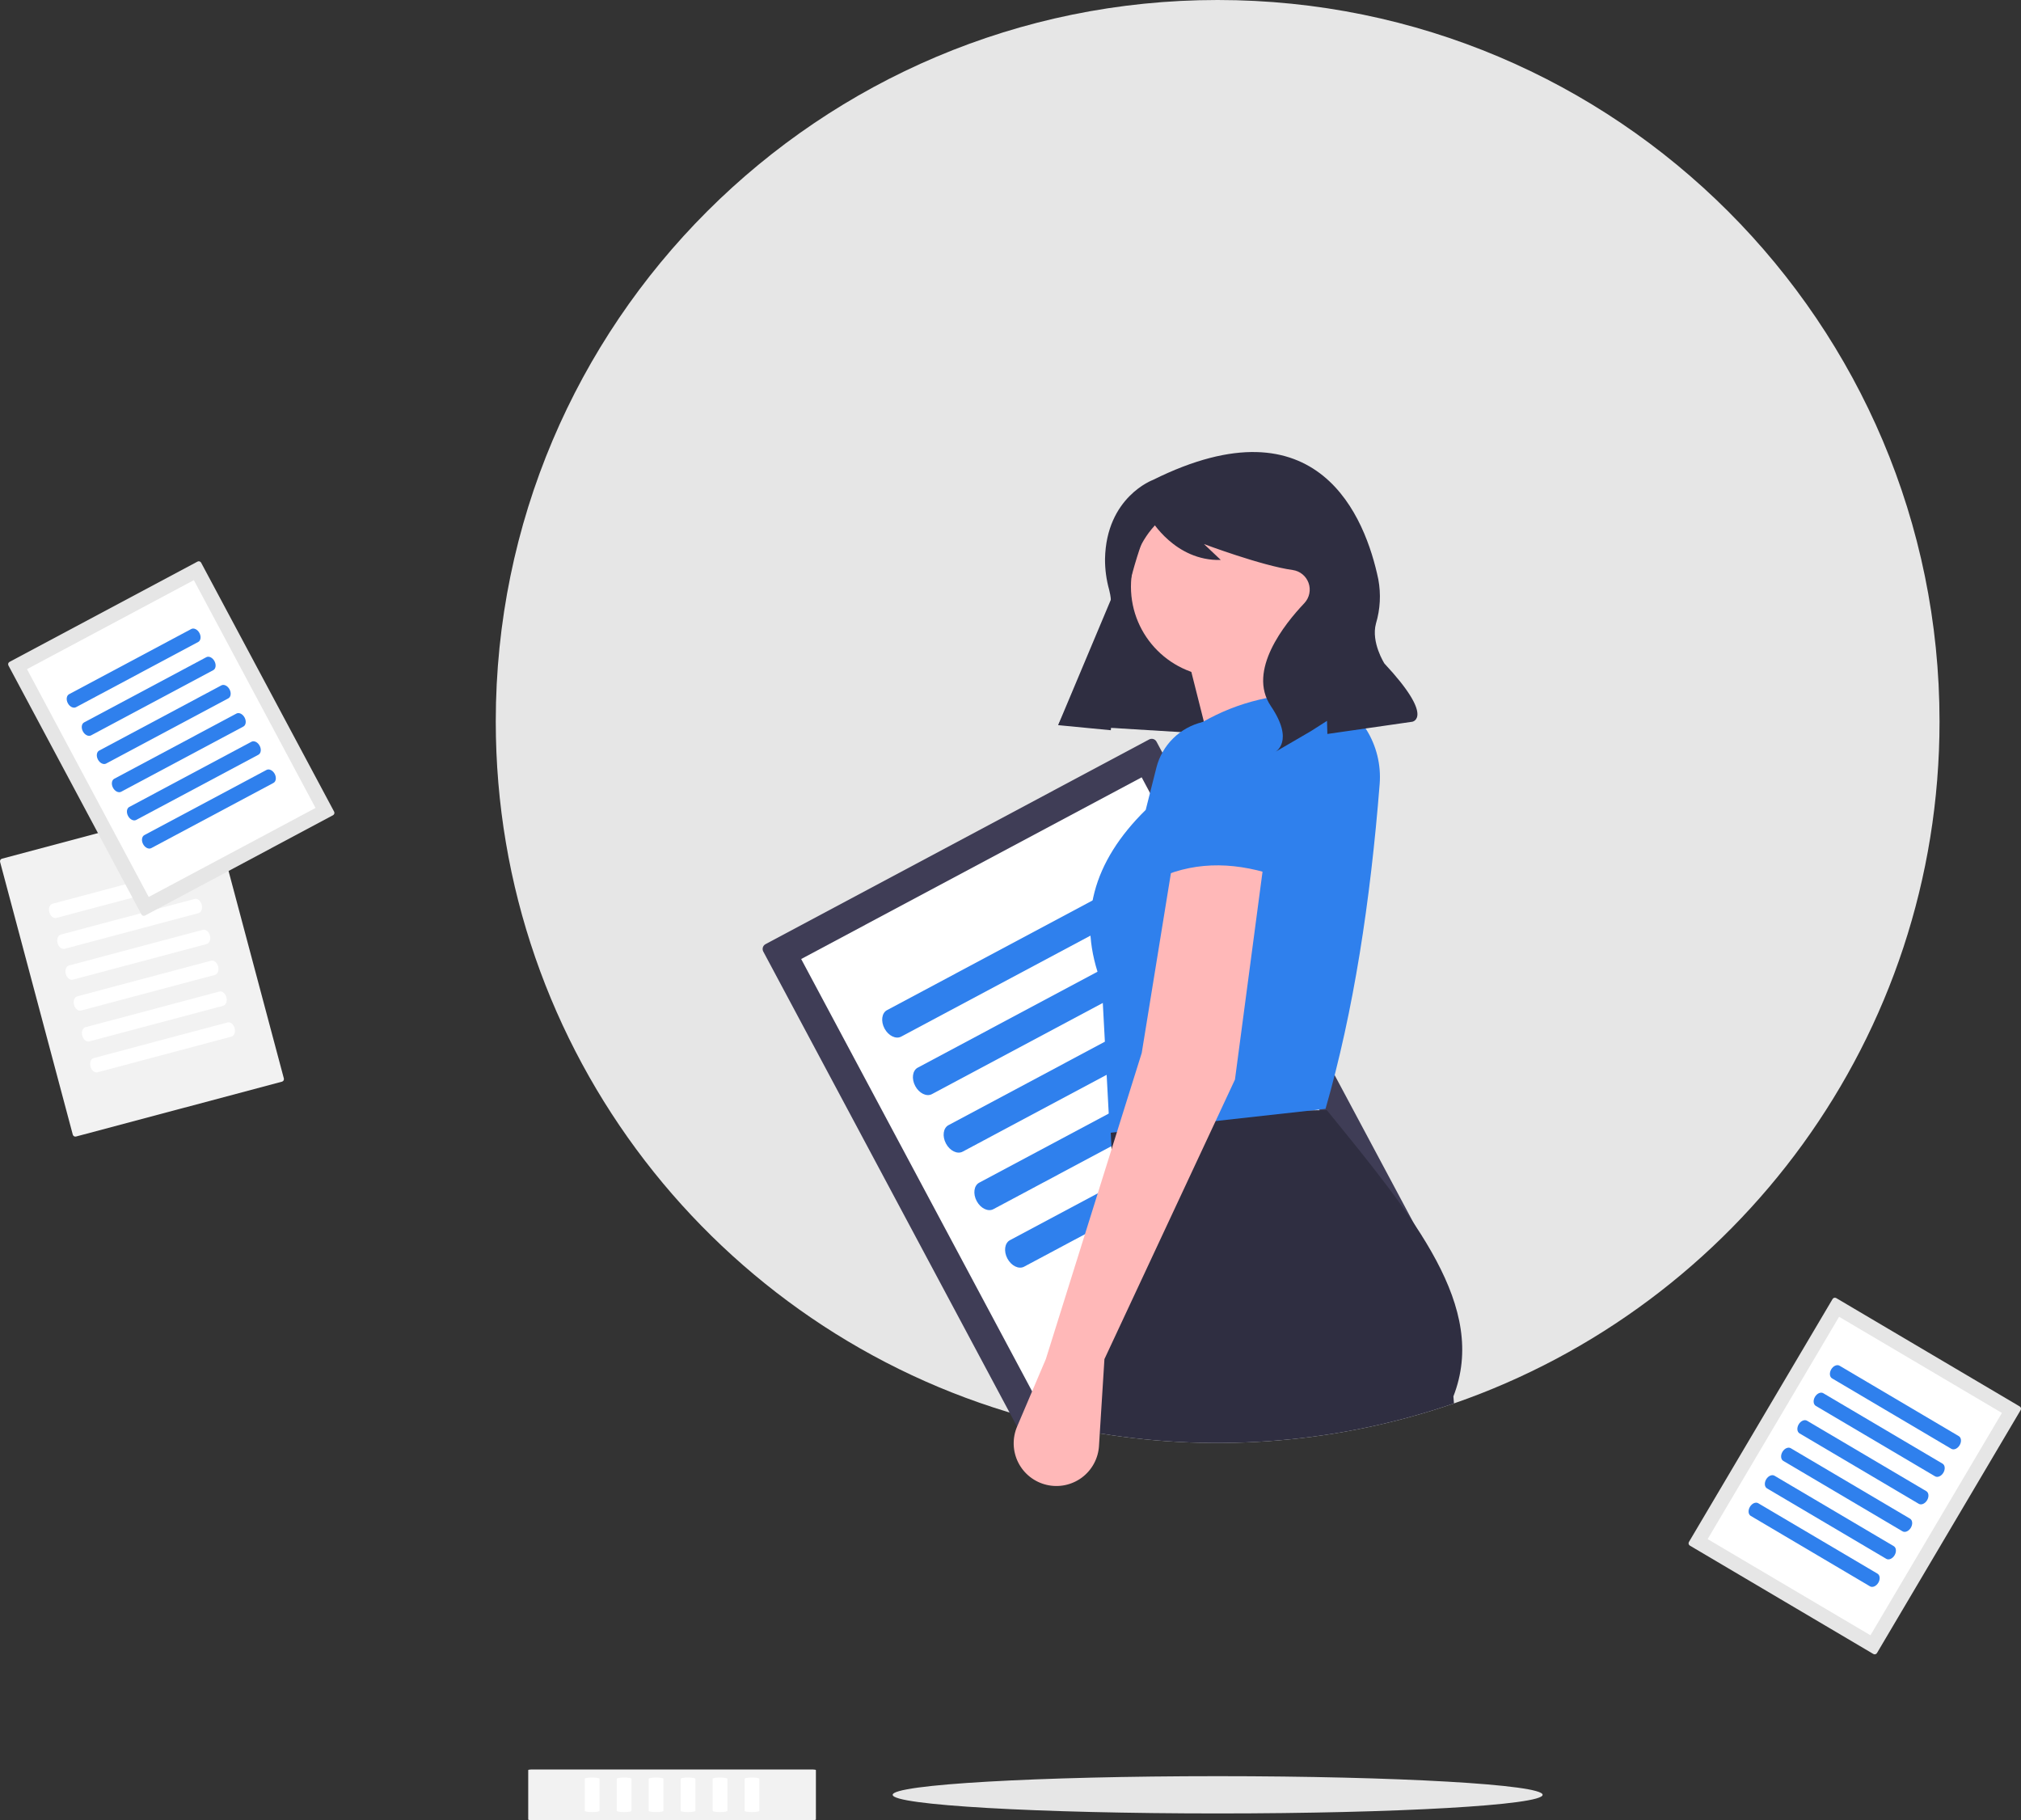 <svg width="221" height="199" viewBox="0 0 221 199" fill="none" xmlns="http://www.w3.org/2000/svg">
<rect x="0" y="0" width="221" height="199" fill="#333333" stroke="none"/>
<g clip-path="url(#clip0)">
<path d="M212.091 78.883C212.091 113.405 189.901 142.746 158.995 153.441C146.555 157.721 133.246 158.847 120.262 156.718C119.03 156.517 117.807 156.286 116.592 156.025C114.946 155.676 113.32 155.274 111.713 154.82C78.532 145.488 54.213 115.024 54.213 78.883C54.213 35.317 89.555 0 133.152 0C176.749 0 212.091 35.317 212.091 78.883Z" fill="#E6E6E6"/>
<path d="M83.71 103.23C83.571 103.304 83.467 103.431 83.421 103.581C83.375 103.732 83.391 103.895 83.465 104.034L113.144 159.584C113.219 159.722 113.345 159.826 113.496 159.872C113.647 159.918 113.81 159.902 113.949 159.828L155.903 137.445C156.042 137.37 156.146 137.244 156.192 137.093C156.237 136.942 156.221 136.78 156.147 136.641L126.468 81.091C126.394 80.952 126.267 80.848 126.117 80.802C125.966 80.757 125.803 80.772 125.664 80.847L83.71 103.23Z" fill="#3F3D56"/>
<path d="M87.609 104.853L114.769 155.686L152.003 135.821L124.844 84.988L87.609 104.853ZM85.25 106.112L85.255 106.109L85.249 106.112L85.25 106.112Z" fill="white"/>
<path d="M96.998 110.442C96.419 110.75 96.296 111.651 96.722 112.45C97.149 113.248 97.967 113.647 98.545 113.339L125.815 98.789C126.394 98.481 126.517 97.58 126.09 96.781C125.664 95.983 124.846 95.584 124.268 95.893L96.998 110.442Z" fill="#2F80ED"/>
<path d="M100.357 116.73C99.779 117.039 99.656 117.94 100.082 118.738C100.509 119.537 101.327 119.936 101.905 119.627L129.175 105.078C129.754 104.769 129.877 103.869 129.45 103.07C129.024 102.272 128.206 101.873 127.628 102.181L100.357 116.73Z" fill="#2F80ED"/>
<path d="M103.717 123.019C103.139 123.328 103.016 124.229 103.442 125.027C103.869 125.826 104.686 126.225 105.265 125.916L132.535 111.367C133.114 111.058 133.237 110.157 132.81 109.359C132.384 108.56 131.566 108.161 130.987 108.47L103.717 123.019Z" fill="#2F80ED"/>
<path d="M107.077 129.308C106.499 129.616 106.376 130.517 106.802 131.316C107.229 132.114 108.046 132.513 108.625 132.205L135.895 117.655C136.474 117.347 136.597 116.446 136.17 115.647C135.744 114.849 134.926 114.45 134.347 114.759L107.077 129.308Z" fill="#2F80ED"/>
<path d="M110.437 135.596C109.859 135.905 109.735 136.806 110.162 137.604C110.589 138.403 111.406 138.802 111.985 138.493L139.255 123.944C139.834 123.635 139.957 122.735 139.53 121.936C139.103 121.138 138.286 120.739 137.707 121.047L110.437 135.596Z" fill="#2F80ED"/>
<path d="M115.733 79.23L140.443 80.738L147.363 60.116L125.689 55.539L115.733 79.23Z" fill="#2F2E41"/>
<path d="M133.553 74.016C139.011 74.016 143.436 69.594 143.436 64.14C143.436 58.686 139.011 54.264 133.553 54.264C128.095 54.264 123.671 58.686 123.671 64.14C123.671 69.594 128.095 74.016 133.553 74.016Z" fill="#FFB8B8"/>
<path d="M149.61 83.977L133.589 86.597L129.365 69.859L140.58 68.841L149.61 83.977Z" fill="#FFB8B8"/>
<path d="M158.931 152.672L158.995 153.441C146.555 157.721 133.246 158.847 120.262 156.718L120.178 158.083C120.131 158.815 119.912 159.525 119.539 160.156C119.166 160.788 118.65 161.322 118.032 161.718C117.414 162.113 116.712 162.357 115.982 162.43C115.252 162.504 114.515 162.405 113.831 162.141L116.592 156.025L120.085 148.286L122.374 143.212L121.55 125.66L121.463 123.844L121.355 121.526L122.846 121.518L133.449 121.454L143.554 121.39L145.095 121.381C154.757 133.257 162.729 142.909 158.931 152.672Z" fill="#2F2E41"/>
<path d="M144.949 121.235L121.355 123.855L120.481 107.555C117.712 100.498 119.54 94.199 125.287 88.546L126.455 83.925C126.761 82.712 127.395 81.606 128.287 80.728C129.178 79.85 130.294 79.233 131.512 78.944C135.374 76.73 139.749 75.675 144.658 75.827C146.618 76.592 148.281 77.966 149.399 79.748C150.518 81.529 151.033 83.623 150.869 85.72C149.854 98.53 148.032 110.522 144.949 121.235Z" fill="#2F80ED"/>
<path d="M138.249 93.874L138.06 95.303L135.045 118.034L133.449 121.454L132.928 122.571L120.772 148.597L120.262 156.718L120.178 158.083C120.137 158.763 119.948 159.425 119.624 160.024C119.3 160.623 118.849 161.144 118.303 161.55C117.756 161.956 117.127 162.237 116.46 162.375C115.793 162.512 115.104 162.502 114.441 162.345C113.778 162.188 113.157 161.888 112.623 161.466C112.088 161.045 111.653 160.511 111.346 159.903C111.04 159.295 110.871 158.627 110.85 157.947C110.829 157.266 110.958 156.59 111.227 155.964L111.713 154.82L114.364 148.597L121.55 125.66L122.141 123.768L122.846 121.518L124.85 115.123L128.043 95.457L128.346 93.583L138.249 93.874Z" fill="#FFB8B8"/>
<path d="M139.997 95.911C135.419 94.267 131.028 94.093 126.889 95.911L128.24 84.211C128.191 82.75 128.717 81.328 129.706 80.251C130.694 79.173 132.067 78.526 133.528 78.45C134.262 78.411 134.996 78.518 135.689 78.763C136.381 79.009 137.019 79.389 137.564 79.881C138.109 80.373 138.552 80.968 138.867 81.632C139.182 82.295 139.363 83.015 139.399 83.748L139.997 95.911Z" fill="#2F80ED"/>
<path d="M126.077 52.472C126.077 52.472 120.967 54.336 120.836 61.11C120.829 62.25 120.981 63.386 121.289 64.484C121.62 65.729 121.886 68.43 119.658 72.032C118.202 74.369 116.885 76.791 115.715 79.284L121.469 79.839L122.421 70.307C122.882 65.686 124.022 61.158 125.803 56.869L125.84 56.779C125.84 56.779 128.48 61.364 133.497 61.223L131.654 59.483C131.654 59.483 137.938 61.847 141.355 62.322C141.745 62.376 142.113 62.536 142.419 62.783C142.725 63.031 142.957 63.358 143.091 63.727C143.225 64.097 143.256 64.497 143.179 64.883C143.103 65.269 142.923 65.627 142.658 65.918C142.638 65.94 142.618 65.962 142.597 65.984C140.507 68.193 136.348 73.327 138.968 77.196C141.587 81.064 139.468 82.199 139.468 82.199L143.349 79.939L145.11 78.815L145.151 80.247L154.438 78.911C154.438 78.911 156.936 78.482 151.389 72.546C151.389 72.546 149.903 70.222 150.466 68.165C150.933 66.601 151.021 64.949 150.722 63.344C149.329 56.665 144.228 43.452 126.077 52.472Z" fill="#2F2E41"/>
<path d="M133.152 198.272C152.779 198.272 168.689 197.36 168.689 196.235C168.689 195.109 152.779 194.197 133.152 194.197C113.525 194.197 97.615 195.109 97.615 196.235C97.615 197.36 113.525 198.272 133.152 198.272Z" fill="#E6E6E6"/>
<path d="M0.216 93.883C0.142 93.903 0.078 93.952 0.039 94.019C0.001 94.085 -0.01 94.165 0.01 94.24L7.959 124.054C7.979 124.129 8.028 124.192 8.095 124.231C8.162 124.27 8.241 124.28 8.316 124.26L30.833 118.265C30.908 118.245 30.971 118.196 31.01 118.13C31.049 118.063 31.059 117.984 31.04 117.909L23.09 88.094C23.07 88.02 23.022 87.956 22.955 87.918C22.888 87.879 22.809 87.868 22.734 87.888L0.216 93.883Z" fill="#F2F2F2"/>
<path d="M5.749 98.807C5.439 98.89 5.28 99.306 5.394 99.734C5.508 100.163 5.854 100.445 6.164 100.362L20.8 96.465C21.111 96.382 21.27 95.966 21.156 95.538C21.042 95.109 20.696 94.828 20.386 94.91L5.749 98.807Z" fill="white"/>
<path d="M6.649 102.182C6.339 102.265 6.179 102.681 6.294 103.11C6.408 103.538 6.753 103.82 7.064 103.737L21.7 99.84C22.011 99.758 22.17 99.342 22.056 98.913C21.942 98.484 21.596 98.203 21.286 98.286L6.649 102.182Z" fill="white"/>
<path d="M7.549 105.558C7.239 105.64 7.079 106.056 7.194 106.485C7.308 106.913 7.653 107.195 7.964 107.112L22.6 103.216C22.911 103.133 23.07 102.717 22.956 102.288C22.842 101.86 22.496 101.578 22.186 101.661L7.549 105.558Z" fill="white"/>
<path d="M8.449 108.933C8.139 109.016 7.979 109.432 8.094 109.86C8.208 110.289 8.553 110.57 8.864 110.488L23.5 106.591C23.811 106.508 23.97 106.092 23.856 105.664C23.742 105.235 23.396 104.953 23.086 105.036L8.449 108.933Z" fill="white"/>
<path d="M9.349 112.308C9.039 112.391 8.879 112.807 8.994 113.235C9.108 113.664 9.453 113.946 9.764 113.863L24.4 109.966C24.711 109.883 24.87 109.467 24.756 109.039C24.642 108.61 24.296 108.329 23.986 108.411L9.349 112.308Z" fill="white"/>
<path d="M10.249 115.683C9.939 115.766 9.779 116.182 9.893 116.611C10.008 117.039 10.353 117.321 10.664 117.238L25.3 113.341C25.61 113.259 25.77 112.843 25.656 112.414C25.541 111.985 25.196 111.704 24.886 111.786L10.249 115.683Z" fill="white"/>
<path d="M57.762 198.933C57.762 198.97 57.892 199 58.053 199H88.93C89.09 199 89.221 198.97 89.221 198.933V193.537C89.221 193.5 89.09 193.469 88.93 193.469H58.053C57.892 193.469 57.762 193.5 57.762 193.537V198.933Z" fill="#F2F2F2"/>
<path d="M63.947 197.988C63.947 198.063 64.309 198.123 64.752 198.123C65.196 198.123 65.558 198.063 65.558 197.988V194.481C65.558 194.407 65.196 194.346 64.752 194.346C64.309 194.346 63.947 194.407 63.947 194.481V197.988Z" fill="white"/>
<path d="M67.443 197.988C67.443 198.063 67.804 198.123 68.248 198.123C68.692 198.123 69.053 198.063 69.053 197.988V194.481C69.053 194.407 68.692 194.346 68.248 194.346C67.804 194.346 67.443 194.407 67.443 194.481V197.988Z" fill="white"/>
<path d="M70.938 197.988C70.938 198.063 71.3 198.123 71.743 198.123C72.187 198.123 72.549 198.063 72.549 197.988V194.481C72.549 194.407 72.187 194.346 71.743 194.346C71.3 194.346 70.938 194.407 70.938 194.481V197.988Z" fill="white"/>
<path d="M74.434 197.988C74.434 198.063 74.795 198.123 75.239 198.123C75.683 198.123 76.044 198.063 76.044 197.988V194.481C76.044 194.407 75.683 194.346 75.239 194.346C74.795 194.346 74.434 194.407 74.434 194.481V197.988Z" fill="white"/>
<path d="M77.929 197.988C77.929 198.063 78.291 198.123 78.734 198.123C79.178 198.123 79.54 198.063 79.54 197.988V194.481C79.54 194.407 79.178 194.346 78.734 194.346C78.291 194.346 77.929 194.407 77.929 194.481V197.988Z" fill="white"/>
<path d="M81.425 197.988C81.425 198.063 81.786 198.123 82.23 198.123C82.674 198.123 83.035 198.063 83.035 197.988V194.481C83.035 194.407 82.674 194.346 82.23 194.346C81.786 194.346 81.425 194.407 81.425 194.481V197.988Z" fill="white"/>
<path d="M1.042 72.368C0.974 72.404 0.923 72.466 0.901 72.54C0.878 72.614 0.886 72.694 0.923 72.762L15.465 99.98C15.501 100.048 15.563 100.099 15.637 100.121C15.711 100.144 15.791 100.136 15.859 100.1L36.416 89.132C36.484 89.096 36.535 89.034 36.557 88.96C36.579 88.886 36.572 88.807 36.535 88.739L21.993 61.52C21.957 61.452 21.895 61.401 21.821 61.379C21.747 61.356 21.667 61.364 21.599 61.401L1.042 72.368Z" fill="#E6E6E6"/>
<path d="M2.953 73.163L16.261 98.07L34.505 88.337L21.197 63.43L2.953 73.163ZM1.797 73.78L1.8 73.779L1.797 73.78L1.797 73.78Z" fill="white"/>
<path d="M7.553 75.901C7.27 76.053 7.209 76.494 7.418 76.885C7.627 77.277 8.028 77.472 8.312 77.321L21.673 70.192C21.957 70.041 22.017 69.6 21.808 69.208C21.599 68.817 21.198 68.622 20.915 68.773L7.553 75.901Z" fill="#2F80ED"/>
<path d="M9.199 78.983C8.916 79.134 8.856 79.576 9.065 79.967C9.274 80.358 9.674 80.553 9.958 80.402L23.32 73.273C23.603 73.122 23.663 72.681 23.454 72.29C23.245 71.898 22.845 71.703 22.561 71.854L9.199 78.983Z" fill="#2F80ED"/>
<path d="M10.846 82.064C10.562 82.215 10.502 82.657 10.711 83.048C10.92 83.439 11.321 83.635 11.604 83.484L24.966 76.355C25.249 76.204 25.31 75.762 25.101 75.371C24.892 74.98 24.491 74.784 24.208 74.935L10.846 82.064Z" fill="#2F80ED"/>
<path d="M12.492 85.145C12.209 85.297 12.148 85.738 12.357 86.129C12.566 86.521 12.967 86.716 13.25 86.565L26.612 79.436C26.896 79.285 26.956 78.844 26.747 78.452C26.538 78.061 26.137 77.865 25.854 78.017L12.492 85.145Z" fill="#2F80ED"/>
<path d="M14.138 88.227C13.855 88.378 13.794 88.82 14.004 89.211C14.213 89.602 14.613 89.797 14.897 89.646L28.259 82.517C28.542 82.366 28.602 81.925 28.393 81.534C28.184 81.142 27.784 80.947 27.5 81.098L14.138 88.227Z" fill="#2F80ED"/>
<path d="M15.784 91.308C15.501 91.459 15.441 91.901 15.65 92.292C15.859 92.683 16.259 92.879 16.543 92.728L29.905 85.599C30.188 85.448 30.248 85.006 30.04 84.615C29.831 84.224 29.43 84.028 29.146 84.179L15.784 91.308Z" fill="#2F80ED"/>
<path d="M200.795 141.924C200.728 141.885 200.649 141.874 200.574 141.893C200.5 141.912 200.435 141.96 200.396 142.027L184.688 168.59C184.648 168.656 184.637 168.736 184.656 168.81C184.676 168.885 184.724 168.949 184.79 168.988L204.852 180.835C204.919 180.875 204.998 180.886 205.073 180.867C205.148 180.847 205.212 180.799 205.251 180.733L220.96 154.17C220.999 154.103 221.01 154.024 220.991 153.949C220.972 153.874 220.923 153.81 220.857 153.771L200.795 141.924Z" fill="#E6E6E6"/>
<path d="M201.108 143.969L186.734 168.276L204.539 178.791L218.913 154.483L201.108 143.969ZM199.98 143.302L199.983 143.304L199.98 143.302L199.98 143.302Z" fill="white"/>
<path d="M201.159 149.319C200.882 149.156 200.473 149.334 200.248 149.715C200.022 150.097 200.063 150.541 200.34 150.704L213.38 158.405C213.656 158.568 214.065 158.39 214.291 158.008C214.517 157.626 214.476 157.183 214.199 157.019L201.159 149.319Z" fill="#2F80ED"/>
<path d="M199.38 152.326C199.104 152.163 198.695 152.341 198.469 152.723C198.244 153.104 198.285 153.548 198.561 153.711L211.602 161.412C211.878 161.575 212.287 161.397 212.513 161.015C212.739 160.634 212.697 160.19 212.421 160.027L199.38 152.326Z" fill="#2F80ED"/>
<path d="M197.602 155.333C197.326 155.17 196.917 155.348 196.691 155.73C196.465 156.112 196.506 156.555 196.783 156.718L209.823 164.419C210.1 164.582 210.509 164.404 210.734 164.023C210.96 163.641 210.919 163.197 210.642 163.034L197.602 155.333Z" fill="#2F80ED"/>
<path d="M195.824 158.34C195.547 158.177 195.138 158.355 194.913 158.737C194.687 159.119 194.728 159.562 195.005 159.726L208.045 167.426C208.322 167.59 208.73 167.412 208.956 167.03C209.182 166.648 209.141 166.204 208.864 166.041L195.824 158.34Z" fill="#2F80ED"/>
<path d="M194.046 161.348C193.769 161.184 193.36 161.362 193.134 161.744C192.909 162.126 192.95 162.569 193.226 162.733L206.267 170.433C206.543 170.597 206.952 170.419 207.178 170.037C207.404 169.655 207.362 169.211 207.086 169.048L194.046 161.348Z" fill="#2F80ED"/>
<path d="M192.267 164.355C191.991 164.191 191.582 164.369 191.356 164.751C191.13 165.133 191.171 165.577 191.448 165.74L204.488 173.441C204.765 173.604 205.174 173.426 205.399 173.044C205.625 172.662 205.584 172.219 205.308 172.055L192.267 164.355Z" fill="#2F80ED"/>
</g>
<defs>
<clipPath id="clip0">
<rect width="221" height="199" fill="white"/>
</clipPath>
</defs>
</svg>

